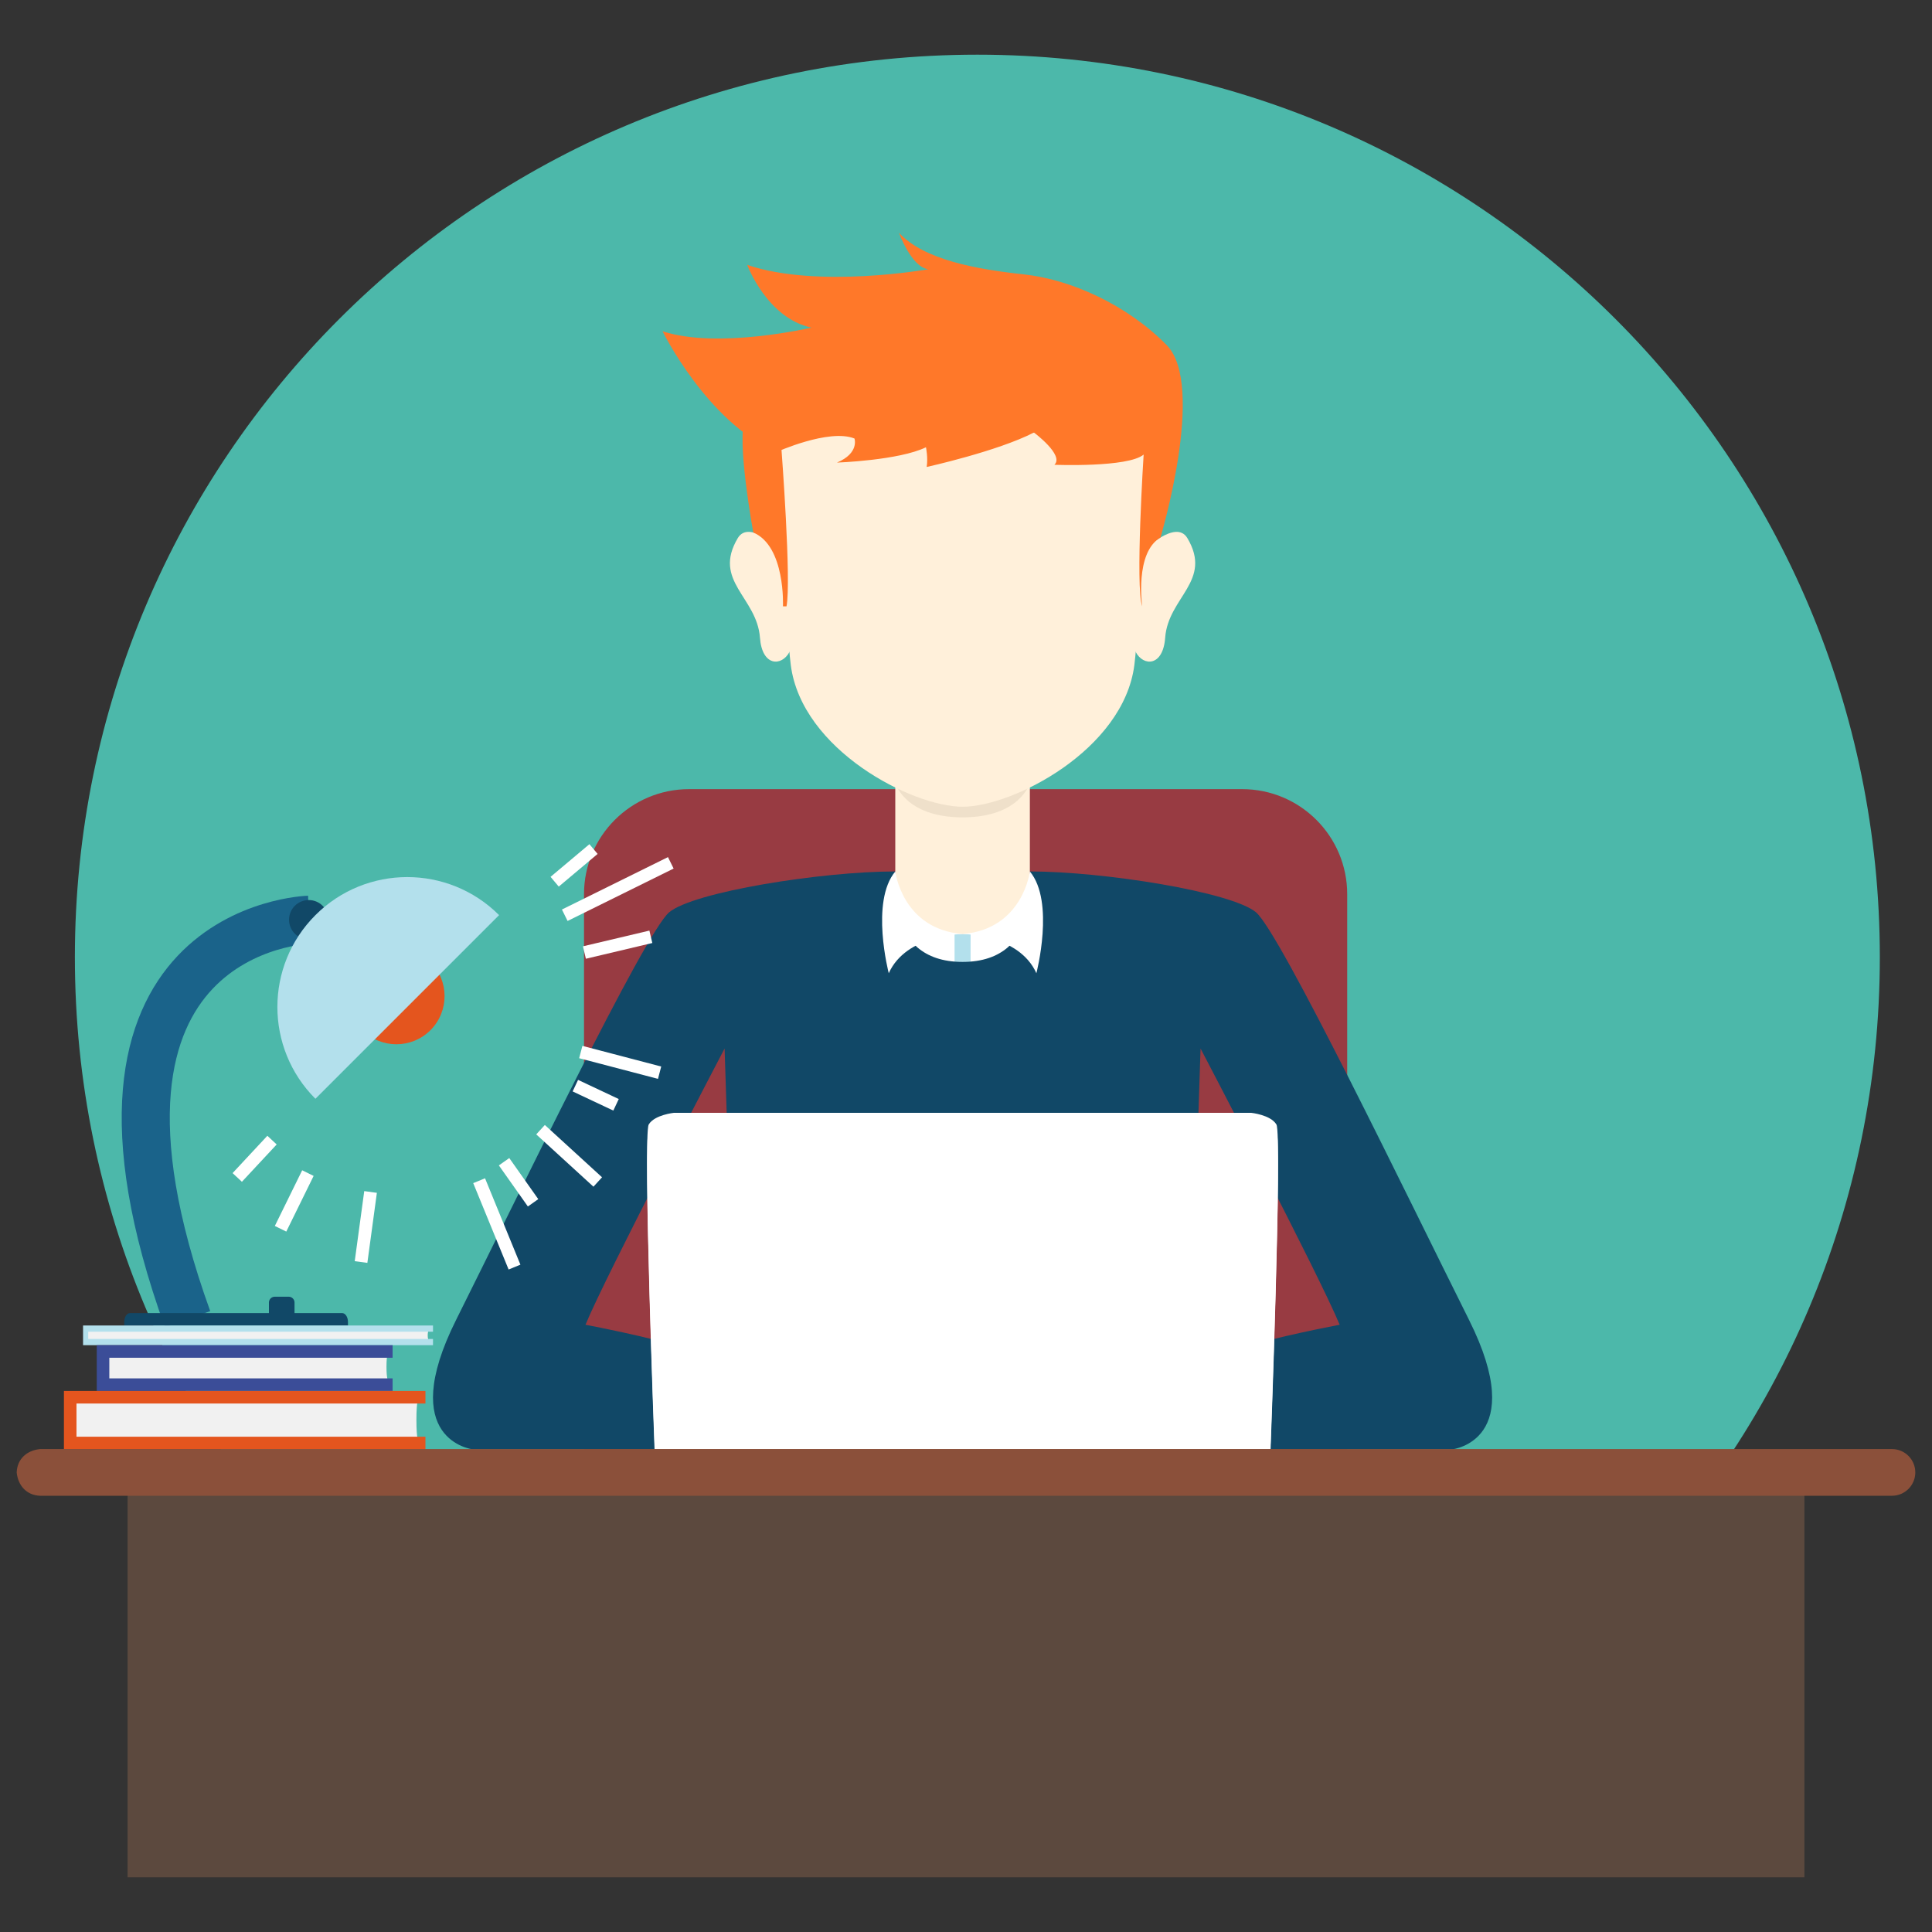 <?xml version="1.0" encoding="UTF-8"?>
<!DOCTYPE svg PUBLIC "-//W3C//DTD SVG 1.1//EN" "http://www.w3.org/Graphics/SVG/1.1/DTD/svg11.dtd">
<svg version="1.1" xmlns="http://www.w3.org/2000/svg" xmlns:xlink="http://www.w3.org/1999/xlink" x="0" y="0" width="1086.5" height="1086.5" viewBox="0, 0, 265, 265">
  <rect x="0" y="0" width="265" height="265" fill="#333333" stroke="none"/>
  <g id="Layer_1">
    <g>
      <path d="M10.271,131.287 C10.271,62.92 65.693,7.5 134.058,7.5 C202.424,7.5 257.844,62.92 257.844,131.287 C257.844,199.65 202.424,255.073 134.058,255.073 C65.693,255.073 10.271,199.65 10.271,131.287" fill="#4CB8AA"/>
      <path d="M184.787,231.881 C184.787,239.84 178.336,246.292 170.375,246.292 L94.516,246.292 C86.558,246.292 80.105,239.84 80.105,231.881 L80.105,122.652 C80.105,114.694 86.557,108.241 94.516,108.241 L170.375,108.241 C178.336,108.241 184.787,114.694 184.787,122.652 L184.787,231.881 z" fill="#983B42"/>
      <path d="M17.502,204.66 L247.498,204.66 L247.498,257.5 L17.502,257.5 z" fill="#5C493E"/>
      <path d="M122.8,123.55 L142.092,123.55 L142.092,135.508 L122.8,135.508 z" fill="#FFFFFF"/>
      <path d="M132.03,128.114 L132.03,133.491" fill-opacity="0" stroke="#B3E0EC" stroke-width="2.198" stroke-miterlimit="10"/>
      <path d="M201.498,181.043 C193.227,164.497 175.613,127.937 172.277,125.135 C168.939,122.332 151.338,119.53 141.259,119.53 C141.259,119.53 143.154,131.94 132.028,131.94 C120.904,131.94 122.799,119.53 122.799,119.53 C112.719,119.53 95.118,122.333 91.782,125.135 C88.445,127.936 70.832,164.497 62.56,181.043 C54.288,197.589 64.828,198.79 64.828,198.79 L93.785,198.79 L93.785,184.913 C89.514,183.445 80.307,181.709 80.307,181.709 C83.108,174.906 99.388,143.816 99.388,143.816 L101.123,197.321 L132.029,197.321 L162.936,197.321 L164.672,143.816 C164.672,143.816 180.951,174.906 183.752,181.709 C183.752,181.709 174.545,183.445 170.275,184.913 L170.275,198.79 L199.23,198.79 C199.23,198.79 209.771,197.589 201.498,181.043" fill="#114867"/>
      <path d="M141.26,123.4 C141.26,123.4 139.953,128.112 132.03,128.112 C124.105,128.112 122.8,123.4 122.8,123.4 L122.8,101.025 L141.26,101.025 L141.26,123.4 z" fill="#FFF0DA"/>
      <path d="M141.26,107.4 C141.26,107.4 139.953,112.112 132.03,112.112 C124.105,112.112 122.8,107.4 122.8,107.4 L122.8,85.025 L141.26,85.025 L141.26,107.4 z" fill="#EFE0CA"/>
      <path d="M132.03,62.023 C114.357,55.129 106.462,62.023 106.462,62.023 C106.462,62.023 107.835,86.308 108.468,91.226 C109.971,102.882 125.136,110.654 132.03,110.654 C138.924,110.654 154.088,102.882 155.592,91.226 C156.227,86.309 157.598,62.023 157.598,62.023 C157.598,62.023 149.701,55.13 132.03,62.023" fill="#FFF0DA"/>
      <path d="M107.278,75.587 C107.278,75.587 102.787,71.139 101.198,73.806 C97.688,79.696 103.829,81.901 104.238,87.466 C104.531,91.448 107.212,91.417 108.279,89.442 C109.345,87.466 108.896,76.924 107.278,75.587" fill="#FFF0DA"/>
      <path d="M156.781,75.587 C156.781,75.587 161.271,71.139 162.861,73.806 C166.371,79.696 160.228,81.901 159.82,87.466 C159.529,91.448 156.845,91.417 155.781,89.442 C154.715,87.466 155.164,76.924 156.781,75.587" fill="#FFF0DA"/>
      <path d="M156.666,83.166 C156.666,83.166 155.617,75.799 159.176,73.728 C159.176,73.728 165.438,52.845 160.033,47.34 C154.628,41.835 146.924,38.333 140.418,37.633 C133.914,36.932 126.709,35.631 123.306,31.929 C123.306,31.929 125.007,36.632 127.309,36.932 C127.309,36.932 112.198,39.634 102.491,36.332 C102.491,36.332 105.193,43.637 111.298,44.937 C111.298,44.937 98.488,47.939 90.882,45.438 C90.882,45.438 96.924,57.794 106.463,62.023 C106.463,62.023 113.7,58.747 117.202,60.148 C117.202,60.148 117.902,62.149 114.8,63.451 C114.8,63.451 123.306,63.151 127.009,61.349 C127.009,61.349 127.309,62.75 127.109,64.051 C127.109,64.051 136.811,61.907 141.817,59.326 C141.817,59.326 146.024,62.45 144.622,63.751 C144.622,63.751 154.729,64.151 156.866,62.35 C156.865,62.35 155.699,80.463 156.666,83.166" fill="#FF7829"/>
      <path d="M107.394,83.166 C107.394,83.166 107.761,74.924 103.324,73.041 C103.324,73.041 100.991,60.349 102.191,57.547 L107.194,61.714 C107.194,61.714 108.562,79.664 107.881,83.166 L107.394,83.166 z" fill="#FF7829"/>
      <path d="M132.03,128.114 C132.03,128.114 124.307,128.137 121.905,133.491 C121.905,133.491 119.342,123.683 122.8,119.531 C122.8,119.531 123.74,127.439 132.03,128.114" fill="#FFFFFF"/>
      <path d="M132.03,128.114 C132.03,128.114 139.752,128.137 142.155,133.491 C142.155,133.491 144.717,123.683 141.26,119.531 C141.26,119.531 140.318,127.439 132.03,128.114" fill="#FFFFFF"/>
      <path d="M40.399,180.572 C40.399,181.015 40.041,181.374 39.598,181.374 L37.687,181.374 C37.245,181.374 36.887,181.016 36.887,180.572 L36.887,178.662 C36.887,178.22 37.245,177.86 37.687,177.86 L39.598,177.86 C40.04,177.86 40.399,178.219 40.399,178.662 L40.399,180.572 z" fill="#114867"/>
      <path d="M42.348,126.156 C42.348,126.156 6.318,127.136 25.733,180.956" fill-opacity="0" stroke="#1A638A" stroke-width="6.593" stroke-miterlimit="10"/>
      <path d="M47.728,181.809 L47.728,181.326 C47.728,180.651 47.37,180.107 46.927,180.107 L17.839,180.107 C17.397,180.107 17.039,180.651 17.039,181.326 L17.039,181.809 L47.728,181.809 z" fill="#114867"/>
      <path d="M45.05,126.156 C45.05,127.65 43.841,128.858 42.348,128.858 C40.855,128.858 39.647,127.65 39.647,126.156 C39.647,124.664 40.855,123.454 42.348,123.454 C43.841,123.454 45.05,124.664 45.05,126.156" fill="#114867"/>
      <path d="M59.044,131.961 C61.624,134.541 61.624,138.722 59.044,141.302 C56.463,143.88 52.283,143.88 49.704,141.302 C47.124,138.722 47.124,134.54 49.704,131.961 C52.283,129.381 56.465,129.381 59.044,131.961" fill="#E4551E"/>
      <path d="M43.264,125.521 C36.308,132.477 36.308,143.757 43.264,150.712 L68.456,125.521 C61.5,118.565 50.221,118.565 43.264,125.521" fill="#B3E0EC"/>
      <path d="M175.078,154.239 C174.277,152.905 171.609,152.638 171.609,152.638 L132.029,152.638 L92.45,152.638 C92.45,152.638 89.781,152.905 88.981,154.239 C88.179,155.573 89.78,198.005 89.78,198.005 L132.03,198.005 L174.278,198.005 C174.277,198.005 175.879,155.573 175.078,154.239" fill="#FFFFFF"/>
      <path d="M175.078,155.024 C174.277,153.689 171.609,153.421 171.609,153.421 L132.029,153.421 L92.45,153.421 C92.45,153.421 89.781,153.689 88.981,155.024 C88.179,156.357 89.78,198.79 89.78,198.79 L132.03,198.79 L174.278,198.79 C174.277,198.79 175.879,156.357 175.078,155.024" fill="#FFFFFF"/>
      <path d="M53.25,189.388 L14.133,189.388 L14.133,185.561 L53.25,185.561 C53.25,185.561 53.012,185.702 53.012,187.474 C53.013,189.247 53.25,189.388 53.25,189.388" fill="#F1F1F1"/>
      <path d="M57.404,197.694 L9.975,197.694 L9.975,191.828 L57.405,191.828 C57.405,191.828 57.116,192.043 57.116,194.76 C57.116,197.477 57.404,197.694 57.404,197.694" fill="#F1F1F1"/>
      <path d="M58.956,184.01 L11.72,184.01 L11.72,182.308 L58.955,182.308 C58.955,182.308 58.667,182.371 58.667,183.16 C58.667,183.949 58.956,184.01 58.956,184.01" fill="#F1F1F1"/>
      <path d="M59.392,182.662 L59.392,181.809 L12.104,181.809 L11.392,181.809 L11.392,182.662 L11.392,183.657 L11.392,184.509 L12.104,184.509 L59.392,184.509 L59.392,183.657 L12.104,183.657 L12.104,182.662 z" fill="#B3E0EC"/>
      <path d="M53.852,186.234 L53.852,184.509 L13.271,184.509 L13.271,184.511 L13.271,186.234 L13.271,189.063 L13.271,190.788 L14.995,190.788 L53.852,190.788 L53.852,189.063 L14.995,189.063 L14.995,186.234 z" fill="#3B4D98"/>
      <path d="M58.354,192.512 L58.354,190.788 L8.769,190.788 L8.769,192.512 L8.769,197.065 L8.769,198.79 L10.491,198.79 L58.354,198.79 L58.354,197.065 L10.491,197.065 L10.491,192.512 z" fill="#E4551E"/>
      <path d="M259.508,198.759 C261.275,198.759 262.709,200.192 262.709,201.961 C262.709,203.73 261.275,205.164 259.508,205.164 L5.493,205.164 C3.628,205.092 2.47,203.751 2.291,201.97 L2.291,201.952 C2.363,200.084 3.715,198.938 5.493,198.759 L259.508,198.759 z" fill="#8B503A"/>
      <path d="M81.971,117.128 L76.641,121.609 L75.517,120.272 L80.847,115.791 z" fill="#FFFFFF"/>
      <path d="M84.871,150.748 L84.126,152.331 L78.545,149.704 L79.29,148.121 z" fill="#FFFFFF"/>
      <path d="M71.382,173.466 L69.763,174.129 L64.91,162.282 L66.53,161.618 z" fill="#FFFFFF"/>
      <path d="M37.951,156.978 L33.181,162.097 L31.903,160.906 L36.672,155.787 z" fill="#FFFFFF"/>
      <path d="M92.397,119.134 L77.851,126.322 L77.076,124.753 L91.622,117.565 z" fill="#FFFFFF"/>
      <path d="M89.476,129.347 L80.361,131.504 L79.958,129.801 L89.073,127.644 z" fill="#FFFFFF"/>
      <path d="M73.832,164.478 L72.405,165.485 L68.426,159.85 L69.854,158.843 z" fill="#FFFFFF"/>
      <path d="M90.694,146.289 L90.251,147.981 L79.44,145.147 L79.884,143.455 z" fill="#FFFFFF"/>
      <path d="M82.579,161.481 L81.4,162.771 L73.553,155.596 L74.733,154.306 z" fill="#FFFFFF"/>
      <path d="M43.018,161.293 L39.268,168.929 L37.697,168.158 L41.448,160.521 z" fill="#FFFFFF"/>
      <path d="M51.693,163.612 L50.388,173.222 L48.656,172.987 L49.961,163.377 z" fill="#FFFFFF"/>
    </g>
  </g>
</svg>
